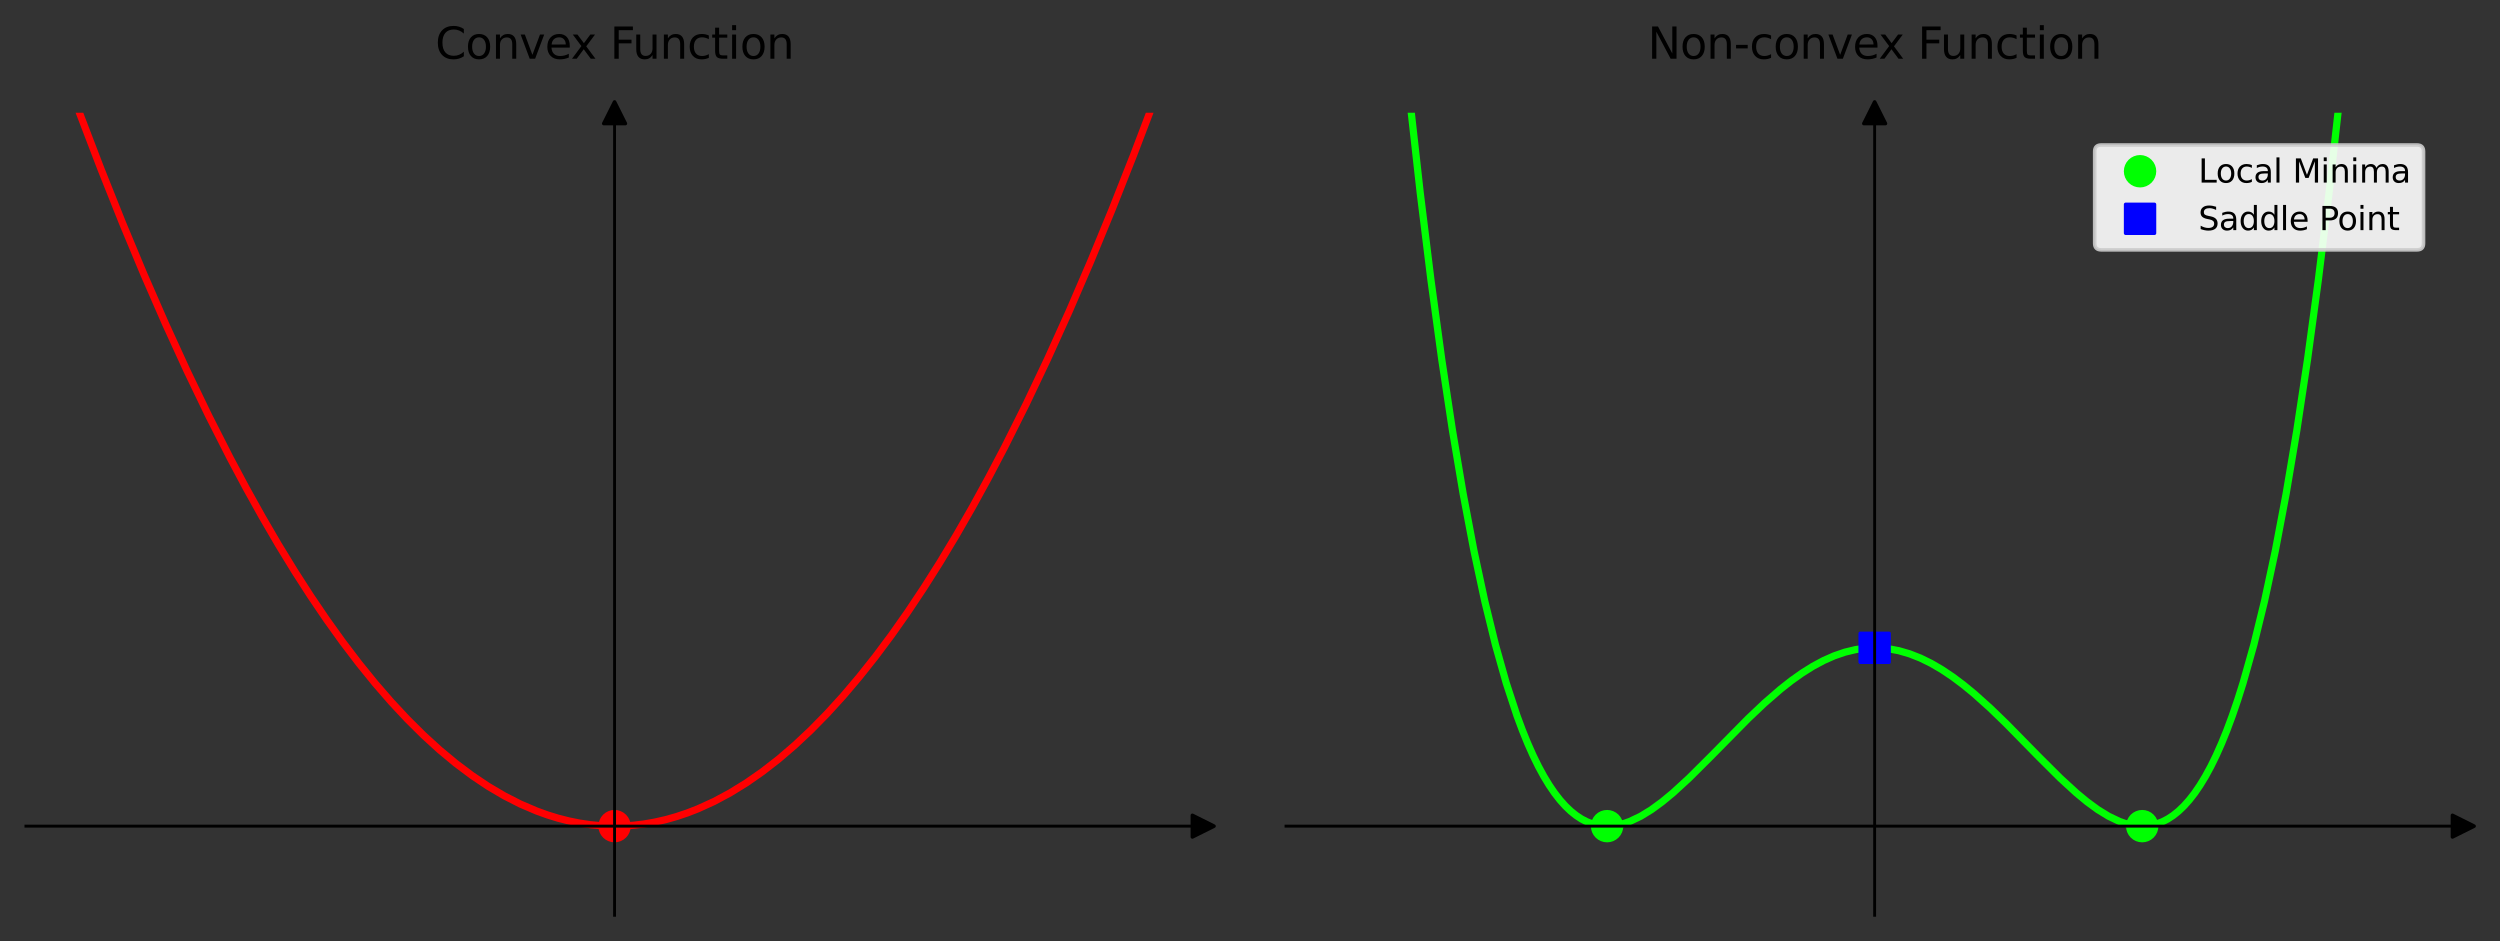 <?xml version="1.0" encoding="utf-8" standalone="no"?>
<!DOCTYPE svg PUBLIC "-//W3C//DTD SVG 1.1//EN"
  "http://www.w3.org/Graphics/SVG/1.1/DTD/svg11.dtd">
<svg xmlns:xlink="http://www.w3.org/1999/xlink" width="694.4pt" height="261.438pt" viewBox="0 0 694.4 261.438" xmlns="http://www.w3.org/2000/svg" version="1.1"><rect x="0" y="0" width="694.4" height="261.438" fill="#333333" stroke="none"/><defs> 
         </defs>
 <defs>
  <style type="text/css">*{stroke-linejoin: round; stroke-linecap: butt}</style>
 </defs>
 <g id="figure_1">
  <g id="patch_1">
   <path d="M 0 261.438 
L 694.4 261.438 
L 694.4 0 
L 0 0 
L 0 261.438 
z
" style="fill: none"/>
  </g>
  <g id="axes_1">
   <g id="patch_2">
    <path d="M 7.2 254.238 
L 334.2 254.238 
L 334.2 31.318 
L 7.2 31.318 
L 7.2 254.238 
z
" style="fill: none"/>
   </g>
   <g class="axis"/>
   <g class="axis"/>
   <g id="line2d_1">
    <path d="M 22.064 31.318 
L 28.039 46.93 
L 34.014 61.901 
L 39.99 76.231 
L 45.965 89.921 
L 51.94 102.971 
L 57.916 115.38 
L 63.891 127.149 
L 68.372 135.555 
L 72.854 143.601 
L 77.335 151.287 
L 81.817 158.612 
L 86.298 165.577 
L 90.78 172.182 
L 95.261 178.427 
L 99.743 184.311 
L 104.224 189.835 
L 108.706 194.999 
L 113.187 199.802 
L 117.669 204.246 
L 122.15 208.329 
L 126.632 212.051 
L 131.113 215.414 
L 135.595 218.416 
L 140.076 221.058 
L 144.558 223.34 
L 149.039 225.261 
L 152.027 226.342 
L 155.015 227.263 
L 158.002 228.023 
L 160.99 228.624 
L 163.978 229.064 
L 166.965 229.344 
L 169.953 229.464 
L 172.941 229.424 
L 175.928 229.224 
L 178.916 228.864 
L 181.904 228.343 
L 184.891 227.663 
L 187.879 226.822 
L 190.867 225.822 
L 193.854 224.661 
L 198.336 222.619 
L 202.817 220.217 
L 207.299 217.455 
L 211.78 214.333 
L 216.262 210.851 
L 220.743 207.008 
L 225.225 202.805 
L 229.706 198.241 
L 234.188 193.318 
L 238.669 188.034 
L 243.151 182.39 
L 247.632 176.385 
L 252.114 170.02 
L 256.595 163.295 
L 261.077 156.21 
L 265.558 148.765 
L 270.04 140.959 
L 274.521 132.793 
L 279.003 124.267 
L 284.978 112.338 
L 290.954 99.769 
L 296.929 86.559 
L 302.904 72.709 
L 308.88 58.218 
L 314.855 43.087 
L 319.336 31.318 
L 319.336 31.318 
" clip-path="url(#p9bc1d10478)" style="fill: none; stroke: #ff0001; stroke-width: 2; stroke-linecap: square"/>
   </g>
   <g id="line2d_2">
    <defs>
     <path id="maf295ab57d" d="M 0 4 
C 1.061 4 2.078 3.579 2.828 2.828 
C 3.579 2.078 4 1.061 4 0 
C 4 -1.061 3.579 -2.078 2.828 -2.828 
C 2.078 -3.579 1.061 -4 0 -4 
C -1.061 -4 -2.078 -3.579 -2.828 -2.828 
C -3.579 -2.078 -4 -1.061 -4 0 
C -4 1.061 -3.579 2.078 -2.828 2.828 
C -2.078 3.579 -1.061 4 0 4 
z
" style="stroke: #ff0001"/>
    </defs>
    <g clip-path="url(#p9bc1d10478)">
     <use xlink:href="#maf295ab57d" x="170.7" y="229.469" style="fill: #ff0001; stroke: #ff0001"/>
    </g>
   </g>
   <g id="line2d_3">
    <defs>
     <path id="m9250978ae9" d="M 3 0 
L -3 -3 
L -3 3 
z
" style="stroke: currentColor; stroke-linejoin: miter"/>
    </defs>
    <g>
     <use xlink:href="#m9250978ae9" x="334.2" y="229.469" style="stroke: currentColor; stroke-linejoin: miter"/>
    </g>
   </g>
   <g id="line2d_4">
    <defs>
     <path id="mfc60d4c3d7" d="M 0 -3 
L -3 3 
L 3 3 
z
" style="stroke: currentColor; stroke-linejoin: miter"/>
    </defs>
    <g>
     <use xlink:href="#mfc60d4c3d7" x="170.7" y="31.318" style="stroke: currentColor; stroke-linejoin: miter"/>
    </g>
   </g>
   <g id="patch_3">
    <path d="M 170.7 254.238 
L 170.7 31.318 
" style="fill: none; stroke: currentColor; stroke-width: 0.8; stroke-linejoin: miter; stroke-linecap: square"/>
   </g>
   <g id="patch_4">
    <path d="M 7.2 229.469 
L 334.2 229.469 
" style="fill: none; stroke: currentColor; stroke-width: 0.8; stroke-linejoin: miter; stroke-linecap: square"/>
   </g>
   <g id="text_1" class="text">
    <!-- Convex Function -->
    <g transform="translate(120.922 16.318) scale(0.12 -0.12)">
     <defs>
      <path id="DejaVuSans-43" d="M 4122 4306 
L 4122 3641 
Q 3803 3938 3442 4084 
Q 3081 4231 2675 4231 
Q 1875 4231 1450 3742 
Q 1025 3253 1025 2328 
Q 1025 1406 1450 917 
Q 1875 428 2675 428 
Q 3081 428 3442 575 
Q 3803 722 4122 1019 
L 4122 359 
Q 3791 134 3420 21 
Q 3050 -91 2638 -91 
Q 1578 -91 968 557 
Q 359 1206 359 2328 
Q 359 3453 968 4101 
Q 1578 4750 2638 4750 
Q 3056 4750 3426 4639 
Q 3797 4528 4122 4306 
z
" transform="scale(0.016)"/>
      <path id="DejaVuSans-6f" d="M 1959 3097 
Q 1497 3097 1228 2736 
Q 959 2375 959 1747 
Q 959 1119 1226 758 
Q 1494 397 1959 397 
Q 2419 397 2687 759 
Q 2956 1122 2956 1747 
Q 2956 2369 2687 2733 
Q 2419 3097 1959 3097 
z
M 1959 3584 
Q 2709 3584 3137 3096 
Q 3566 2609 3566 1747 
Q 3566 888 3137 398 
Q 2709 -91 1959 -91 
Q 1206 -91 779 398 
Q 353 888 353 1747 
Q 353 2609 779 3096 
Q 1206 3584 1959 3584 
z
" transform="scale(0.016)"/>
      <path id="DejaVuSans-6e" d="M 3513 2113 
L 3513 0 
L 2938 0 
L 2938 2094 
Q 2938 2591 2744 2837 
Q 2550 3084 2163 3084 
Q 1697 3084 1428 2787 
Q 1159 2491 1159 1978 
L 1159 0 
L 581 0 
L 581 3500 
L 1159 3500 
L 1159 2956 
Q 1366 3272 1645 3428 
Q 1925 3584 2291 3584 
Q 2894 3584 3203 3211 
Q 3513 2838 3513 2113 
z
" transform="scale(0.016)"/>
      <path id="DejaVuSans-76" d="M 191 3500 
L 800 3500 
L 1894 563 
L 2988 3500 
L 3597 3500 
L 2284 0 
L 1503 0 
L 191 3500 
z
" transform="scale(0.016)"/>
      <path id="DejaVuSans-65" d="M 3597 1894 
L 3597 1613 
L 953 1613 
Q 991 1019 1311 708 
Q 1631 397 2203 397 
Q 2534 397 2845 478 
Q 3156 559 3463 722 
L 3463 178 
Q 3153 47 2828 -22 
Q 2503 -91 2169 -91 
Q 1331 -91 842 396 
Q 353 884 353 1716 
Q 353 2575 817 3079 
Q 1281 3584 2069 3584 
Q 2775 3584 3186 3129 
Q 3597 2675 3597 1894 
z
M 3022 2063 
Q 3016 2534 2758 2815 
Q 2500 3097 2075 3097 
Q 1594 3097 1305 2825 
Q 1016 2553 972 2059 
L 3022 2063 
z
" transform="scale(0.016)"/>
      <path id="DejaVuSans-78" d="M 3513 3500 
L 2247 1797 
L 3578 0 
L 2900 0 
L 1881 1375 
L 863 0 
L 184 0 
L 1544 1831 
L 300 3500 
L 978 3500 
L 1906 2253 
L 2834 3500 
L 3513 3500 
z
" transform="scale(0.016)"/>
      <path id="DejaVuSans-20" transform="scale(0.016)"/>
      <path id="DejaVuSans-46" d="M 628 4666 
L 3309 4666 
L 3309 4134 
L 1259 4134 
L 1259 2759 
L 3109 2759 
L 3109 2228 
L 1259 2228 
L 1259 0 
L 628 0 
L 628 4666 
z
" transform="scale(0.016)"/>
      <path id="DejaVuSans-75" d="M 544 1381 
L 544 3500 
L 1119 3500 
L 1119 1403 
Q 1119 906 1312 657 
Q 1506 409 1894 409 
Q 2359 409 2629 706 
Q 2900 1003 2900 1516 
L 2900 3500 
L 3475 3500 
L 3475 0 
L 2900 0 
L 2900 538 
Q 2691 219 2414 64 
Q 2138 -91 1772 -91 
Q 1169 -91 856 284 
Q 544 659 544 1381 
z
M 1991 3584 
L 1991 3584 
z
" transform="scale(0.016)"/>
      <path id="DejaVuSans-63" d="M 3122 3366 
L 3122 2828 
Q 2878 2963 2633 3030 
Q 2388 3097 2138 3097 
Q 1578 3097 1268 2742 
Q 959 2388 959 1747 
Q 959 1106 1268 751 
Q 1578 397 2138 397 
Q 2388 397 2633 464 
Q 2878 531 3122 666 
L 3122 134 
Q 2881 22 2623 -34 
Q 2366 -91 2075 -91 
Q 1284 -91 818 406 
Q 353 903 353 1747 
Q 353 2603 823 3093 
Q 1294 3584 2113 3584 
Q 2378 3584 2631 3529 
Q 2884 3475 3122 3366 
z
" transform="scale(0.016)"/>
      <path id="DejaVuSans-74" d="M 1172 4494 
L 1172 3500 
L 2356 3500 
L 2356 3053 
L 1172 3053 
L 1172 1153 
Q 1172 725 1289 603 
Q 1406 481 1766 481 
L 2356 481 
L 2356 0 
L 1766 0 
Q 1100 0 847 248 
Q 594 497 594 1153 
L 594 3053 
L 172 3053 
L 172 3500 
L 594 3500 
L 594 4494 
L 1172 4494 
z
" transform="scale(0.016)"/>
      <path id="DejaVuSans-69" d="M 603 3500 
L 1178 3500 
L 1178 0 
L 603 0 
L 603 3500 
z
M 603 4863 
L 1178 4863 
L 1178 4134 
L 603 4134 
L 603 4863 
z
" transform="scale(0.016)"/>
     </defs>
     <use xlink:href="#DejaVuSans-43"/>
     <use xlink:href="#DejaVuSans-6f" x="69.824"/>
     <use xlink:href="#DejaVuSans-6e" x="131.006"/>
     <use xlink:href="#DejaVuSans-76" x="194.385"/>
     <use xlink:href="#DejaVuSans-65" x="253.564"/>
     <use xlink:href="#DejaVuSans-78" x="313.338"/>
     <use xlink:href="#DejaVuSans-20" x="372.518"/>
     <use xlink:href="#DejaVuSans-46" x="404.305"/>
     <use xlink:href="#DejaVuSans-75" x="456.324"/>
     <use xlink:href="#DejaVuSans-6e" x="519.703"/>
     <use xlink:href="#DejaVuSans-63" x="583.082"/>
     <use xlink:href="#DejaVuSans-74" x="638.062"/>
     <use xlink:href="#DejaVuSans-69" x="677.271"/>
     <use xlink:href="#DejaVuSans-6f" x="705.055"/>
     <use xlink:href="#DejaVuSans-6e" x="766.236"/>
    </g>
   </g>
  </g>
  <g id="axes_2">
   <g id="patch_5">
    <path d="M 357.2 254.238 
L 684.2 254.238 
L 684.2 31.318 
L 357.2 31.318 
L 357.2 254.238 
z
" style="fill: none"/>
   </g>
   <g class="axis"/>
   <g class="axis"/>
   <g id="line2d_5">
    <path d="M 388.656 -1 
L 391.483 26.723 
L 394.471 53.473 
L 397.459 77.772 
L 400.446 99.748 
L 403.434 119.53 
L 406.422 137.239 
L 409.409 152.996 
L 412.397 166.92 
L 415.385 179.123 
L 418.372 189.716 
L 421.36 198.809 
L 422.854 202.825 
L 424.348 206.505 
L 425.842 209.861 
L 427.335 212.906 
L 428.829 215.651 
L 430.323 218.11 
L 431.817 220.294 
L 433.311 222.214 
L 434.805 223.882 
L 436.298 225.31 
L 437.792 226.508 
L 439.286 227.486 
L 440.78 228.257 
L 442.274 228.83 
L 443.768 229.215 
L 445.261 229.424 
L 446.755 229.464 
L 448.249 229.347 
L 449.743 229.082 
L 451.237 228.678 
L 452.731 228.144 
L 455.718 226.722 
L 458.706 224.886 
L 461.694 222.702 
L 464.681 220.231 
L 469.163 216.12 
L 475.138 210.171 
L 485.595 199.572 
L 490.076 195.326 
L 494.558 191.432 
L 497.546 189.082 
L 500.533 186.958 
L 503.521 185.084 
L 506.509 183.478 
L 509.496 182.158 
L 512.484 181.135 
L 515.472 180.421 
L 518.459 180.021 
L 521.447 179.941 
L 524.435 180.181 
L 527.422 180.739 
L 530.41 181.608 
L 533.398 182.781 
L 536.385 184.246 
L 539.373 185.989 
L 542.361 187.99 
L 545.348 190.23 
L 548.336 192.684 
L 552.817 196.707 
L 557.299 201.046 
L 566.262 210.171 
L 572.237 216.12 
L 576.719 220.231 
L 579.706 222.702 
L 582.694 224.886 
L 585.682 226.722 
L 588.669 228.144 
L 590.163 228.678 
L 591.657 229.082 
L 593.151 229.347 
L 594.645 229.464 
L 596.139 229.424 
L 597.632 229.215 
L 599.126 228.83 
L 600.62 228.257 
L 602.114 227.486 
L 603.608 226.508 
L 605.102 225.31 
L 606.595 223.882 
L 608.089 222.214 
L 609.583 220.294 
L 611.077 218.11 
L 612.571 215.651 
L 614.065 212.906 
L 615.558 209.861 
L 617.052 206.505 
L 618.546 202.825 
L 620.04 198.809 
L 621.534 194.444 
L 623.028 189.716 
L 626.015 179.123 
L 629.003 166.92 
L 631.991 152.996 
L 634.978 137.239 
L 637.966 119.53 
L 640.954 99.748 
L 643.941 77.772 
L 646.929 53.473 
L 649.917 26.723 
L 652.744 -1 
L 652.744 -1 
" clip-path="url(#p5a85e0ccd5)" style="fill: none; stroke: #00ff02; stroke-width: 2; stroke-linecap: square"/>
   </g>
   <g id="line2d_6">
    <defs>
     <path id="m02231f420f" d="M 0 4 
C 1.061 4 2.078 3.579 2.828 2.828 
C 3.579 2.078 4 1.061 4 0 
C 4 -1.061 3.579 -2.078 2.828 -2.828 
C 2.078 -3.579 1.061 -4 0 -4 
C -1.061 -4 -2.078 -3.579 -2.828 -2.828 
C -3.579 -2.078 -4 -1.061 -4 0 
C -4 1.061 -3.579 2.078 -2.828 2.828 
C -2.078 3.579 -1.061 4 0 4 
z
" style="stroke: #00ff02"/>
    </defs>
    <g clip-path="url(#p5a85e0ccd5)">
     <use xlink:href="#m02231f420f" x="446.382" y="229.469" style="fill: #00ff02; stroke: #00ff02"/>
     <use xlink:href="#m02231f420f" x="595.018" y="229.469" style="fill: #00ff02; stroke: #00ff02"/>
    </g>
   </g>
   <g id="line2d_7">
    <defs>
     <path id="me06e5252dc" d="M -4 4 
L 4 4 
L 4 -4 
L -4 -4 
z
" style="stroke: #0000ff; stroke-linejoin: miter"/>
    </defs>
    <g clip-path="url(#p5a85e0ccd5)">
     <use xlink:href="#me06e5252dc" x="520.7" y="179.931" style="fill: #0000ff; stroke: #0000ff; stroke-linejoin: miter"/>
    </g>
   </g>
   <g id="line2d_8">
    <g>
     <use xlink:href="#m9250978ae9" x="684.2" y="229.469" style="stroke: currentColor; stroke-linejoin: miter"/>
    </g>
   </g>
   <g id="line2d_9">
    <g>
     <use xlink:href="#mfc60d4c3d7" x="520.7" y="31.318" style="stroke: currentColor; stroke-linejoin: miter"/>
    </g>
   </g>
   <g id="patch_6">
    <path d="M 520.7 254.238 
L 520.7 31.318 
" style="fill: none; stroke: currentColor; stroke-width: 0.8; stroke-linejoin: miter; stroke-linecap: square"/>
   </g>
   <g id="patch_7">
    <path d="M 357.2 229.469 
L 684.2 229.469 
" style="fill: none; stroke: currentColor; stroke-width: 0.8; stroke-linejoin: miter; stroke-linecap: square"/>
   </g>
   <g id="text_2" class="text">
    <!-- Non-convex Function -->
    <g transform="translate(457.686 16.318) scale(0.12 -0.12)">
     <defs>
      <path id="DejaVuSans-4e" d="M 628 4666 
L 1478 4666 
L 3547 763 
L 3547 4666 
L 4159 4666 
L 4159 0 
L 3309 0 
L 1241 3903 
L 1241 0 
L 628 0 
L 628 4666 
z
" transform="scale(0.016)"/>
      <path id="DejaVuSans-2d" d="M 313 2009 
L 1997 2009 
L 1997 1497 
L 313 1497 
L 313 2009 
z
" transform="scale(0.016)"/>
     </defs>
     <use xlink:href="#DejaVuSans-4e"/>
     <use xlink:href="#DejaVuSans-6f" x="74.805"/>
     <use xlink:href="#DejaVuSans-6e" x="135.986"/>
     <use xlink:href="#DejaVuSans-2d" x="199.365"/>
     <use xlink:href="#DejaVuSans-63" x="235.449"/>
     <use xlink:href="#DejaVuSans-6f" x="290.43"/>
     <use xlink:href="#DejaVuSans-6e" x="351.611"/>
     <use xlink:href="#DejaVuSans-76" x="414.99"/>
     <use xlink:href="#DejaVuSans-65" x="474.17"/>
     <use xlink:href="#DejaVuSans-78" x="533.943"/>
     <use xlink:href="#DejaVuSans-20" x="593.123"/>
     <use xlink:href="#DejaVuSans-46" x="624.91"/>
     <use xlink:href="#DejaVuSans-75" x="676.93"/>
     <use xlink:href="#DejaVuSans-6e" x="740.309"/>
     <use xlink:href="#DejaVuSans-63" x="803.688"/>
     <use xlink:href="#DejaVuSans-74" x="858.668"/>
     <use xlink:href="#DejaVuSans-69" x="897.877"/>
     <use xlink:href="#DejaVuSans-6f" x="925.66"/>
     <use xlink:href="#DejaVuSans-6e" x="986.842"/>
    </g>
   </g>
   <g class="legend">
    <g id="patch_8">
     <path d="M 583.62 69.397 
L 671.36 69.397 
Q 673.16 69.397 673.16 67.597 
L 673.16 42.077 
Q 673.16 40.277 671.36 40.277 
L 583.62 40.277 
Q 581.82 40.277 581.82 42.077 
L 581.82 67.597 
Q 581.82 69.397 583.62 69.397 
z
" style="fill: #ffffff; opacity: 0.9; stroke: #cccccc; stroke-linejoin: miter"/>
    </g>
    <g id="line2d_10">
     <g>
      <use xlink:href="#m02231f420f" x="594.42" y="47.565" style="fill: #00ff02; stroke: #00ff02"/>
     </g>
    </g>
    <g id="text_3" class="text">
     <!-- Local Minima -->
     <g transform="translate(610.62 50.715) scale(0.09 -0.09)">
      <defs>
       <path id="DejaVuSans-4c" d="M 628 4666 
L 1259 4666 
L 1259 531 
L 3531 531 
L 3531 0 
L 628 0 
L 628 4666 
z
" transform="scale(0.016)"/>
       <path id="DejaVuSans-61" d="M 2194 1759 
Q 1497 1759 1228 1600 
Q 959 1441 959 1056 
Q 959 750 1161 570 
Q 1363 391 1709 391 
Q 2188 391 2477 730 
Q 2766 1069 2766 1631 
L 2766 1759 
L 2194 1759 
z
M 3341 1997 
L 3341 0 
L 2766 0 
L 2766 531 
Q 2569 213 2275 61 
Q 1981 -91 1556 -91 
Q 1019 -91 701 211 
Q 384 513 384 1019 
Q 384 1609 779 1909 
Q 1175 2209 1959 2209 
L 2766 2209 
L 2766 2266 
Q 2766 2663 2505 2880 
Q 2244 3097 1772 3097 
Q 1472 3097 1187 3025 
Q 903 2953 641 2809 
L 641 3341 
Q 956 3463 1253 3523 
Q 1550 3584 1831 3584 
Q 2591 3584 2966 3190 
Q 3341 2797 3341 1997 
z
" transform="scale(0.016)"/>
       <path id="DejaVuSans-6c" d="M 603 4863 
L 1178 4863 
L 1178 0 
L 603 0 
L 603 4863 
z
" transform="scale(0.016)"/>
       <path id="DejaVuSans-4d" d="M 628 4666 
L 1569 4666 
L 2759 1491 
L 3956 4666 
L 4897 4666 
L 4897 0 
L 4281 0 
L 4281 4097 
L 3078 897 
L 2444 897 
L 1241 4097 
L 1241 0 
L 628 0 
L 628 4666 
z
" transform="scale(0.016)"/>
       <path id="DejaVuSans-6d" d="M 3328 2828 
Q 3544 3216 3844 3400 
Q 4144 3584 4550 3584 
Q 5097 3584 5394 3201 
Q 5691 2819 5691 2113 
L 5691 0 
L 5113 0 
L 5113 2094 
Q 5113 2597 4934 2840 
Q 4756 3084 4391 3084 
Q 3944 3084 3684 2787 
Q 3425 2491 3425 1978 
L 3425 0 
L 2847 0 
L 2847 2094 
Q 2847 2600 2669 2842 
Q 2491 3084 2119 3084 
Q 1678 3084 1418 2786 
Q 1159 2488 1159 1978 
L 1159 0 
L 581 0 
L 581 3500 
L 1159 3500 
L 1159 2956 
Q 1356 3278 1631 3431 
Q 1906 3584 2284 3584 
Q 2666 3584 2933 3390 
Q 3200 3197 3328 2828 
z
" transform="scale(0.016)"/>
      </defs>
      <use xlink:href="#DejaVuSans-4c"/>
      <use xlink:href="#DejaVuSans-6f" x="53.963"/>
      <use xlink:href="#DejaVuSans-63" x="115.145"/>
      <use xlink:href="#DejaVuSans-61" x="170.125"/>
      <use xlink:href="#DejaVuSans-6c" x="231.404"/>
      <use xlink:href="#DejaVuSans-20" x="259.188"/>
      <use xlink:href="#DejaVuSans-4d" x="290.975"/>
      <use xlink:href="#DejaVuSans-69" x="377.254"/>
      <use xlink:href="#DejaVuSans-6e" x="405.037"/>
      <use xlink:href="#DejaVuSans-69" x="468.416"/>
      <use xlink:href="#DejaVuSans-6d" x="496.199"/>
      <use xlink:href="#DejaVuSans-61" x="593.611"/>
     </g>
    </g>
    <g id="line2d_11">
     <g>
      <use xlink:href="#me06e5252dc" x="594.42" y="60.775" style="fill: #0000ff; stroke: #0000ff; stroke-linejoin: miter"/>
     </g>
    </g>
    <g id="text_4" class="text">
     <!-- Saddle Point -->
     <g transform="translate(610.62 63.925) scale(0.09 -0.09)">
      <defs>
       <path id="DejaVuSans-53" d="M 3425 4513 
L 3425 3897 
Q 3066 4069 2747 4153 
Q 2428 4238 2131 4238 
Q 1616 4238 1336 4038 
Q 1056 3838 1056 3469 
Q 1056 3159 1242 3001 
Q 1428 2844 1947 2747 
L 2328 2669 
Q 3034 2534 3370 2195 
Q 3706 1856 3706 1288 
Q 3706 609 3251 259 
Q 2797 -91 1919 -91 
Q 1588 -91 1214 -16 
Q 841 59 441 206 
L 441 856 
Q 825 641 1194 531 
Q 1563 422 1919 422 
Q 2459 422 2753 634 
Q 3047 847 3047 1241 
Q 3047 1584 2836 1778 
Q 2625 1972 2144 2069 
L 1759 2144 
Q 1053 2284 737 2584 
Q 422 2884 422 3419 
Q 422 4038 858 4394 
Q 1294 4750 2059 4750 
Q 2388 4750 2728 4690 
Q 3069 4631 3425 4513 
z
" transform="scale(0.016)"/>
       <path id="DejaVuSans-64" d="M 2906 2969 
L 2906 4863 
L 3481 4863 
L 3481 0 
L 2906 0 
L 2906 525 
Q 2725 213 2448 61 
Q 2172 -91 1784 -91 
Q 1150 -91 751 415 
Q 353 922 353 1747 
Q 353 2572 751 3078 
Q 1150 3584 1784 3584 
Q 2172 3584 2448 3432 
Q 2725 3281 2906 2969 
z
M 947 1747 
Q 947 1113 1208 752 
Q 1469 391 1925 391 
Q 2381 391 2643 752 
Q 2906 1113 2906 1747 
Q 2906 2381 2643 2742 
Q 2381 3103 1925 3103 
Q 1469 3103 1208 2742 
Q 947 2381 947 1747 
z
" transform="scale(0.016)"/>
       <path id="DejaVuSans-50" d="M 1259 4147 
L 1259 2394 
L 2053 2394 
Q 2494 2394 2734 2622 
Q 2975 2850 2975 3272 
Q 2975 3691 2734 3919 
Q 2494 4147 2053 4147 
L 1259 4147 
z
M 628 4666 
L 2053 4666 
Q 2838 4666 3239 4311 
Q 3641 3956 3641 3272 
Q 3641 2581 3239 2228 
Q 2838 1875 2053 1875 
L 1259 1875 
L 1259 0 
L 628 0 
L 628 4666 
z
" transform="scale(0.016)"/>
      </defs>
      <use xlink:href="#DejaVuSans-53"/>
      <use xlink:href="#DejaVuSans-61" x="63.477"/>
      <use xlink:href="#DejaVuSans-64" x="124.756"/>
      <use xlink:href="#DejaVuSans-64" x="188.232"/>
      <use xlink:href="#DejaVuSans-6c" x="251.709"/>
      <use xlink:href="#DejaVuSans-65" x="279.492"/>
      <use xlink:href="#DejaVuSans-20" x="341.016"/>
      <use xlink:href="#DejaVuSans-50" x="372.803"/>
      <use xlink:href="#DejaVuSans-6f" x="429.48"/>
      <use xlink:href="#DejaVuSans-69" x="490.662"/>
      <use xlink:href="#DejaVuSans-6e" x="518.445"/>
      <use xlink:href="#DejaVuSans-74" x="581.824"/>
     </g>
    </g>
   </g>
  </g>
 </g>
 <defs>
  <clipPath id="p9bc1d10478">
   <rect x="7.2" y="31.318" width="327" height="222.92"/>
  </clipPath>
  <clipPath id="p5a85e0ccd5">
   <rect x="357.2" y="31.318" width="327" height="222.92"/>
  </clipPath>
 </defs>
</svg>
